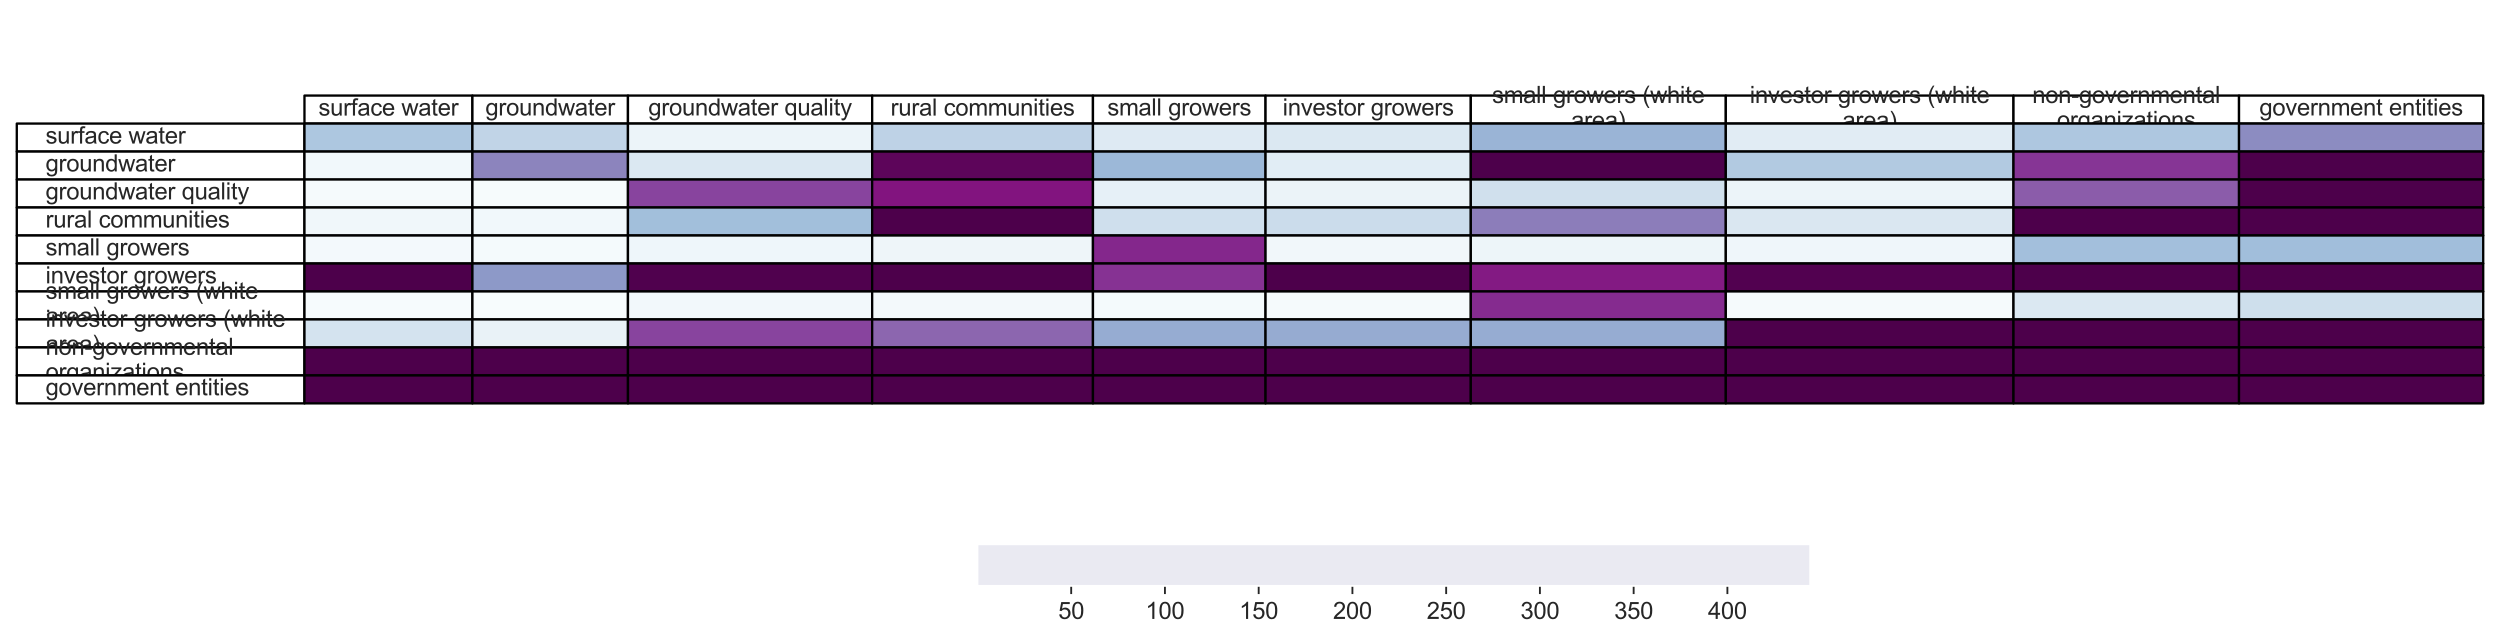 <?xml version="1.0" encoding="utf-8" standalone="no"?>
<!DOCTYPE svg PUBLIC "-//W3C//DTD SVG 1.1//EN"
  "http://www.w3.org/Graphics/SVG/1.1/DTD/svg11.dtd">
<svg xmlns:xlink="http://www.w3.org/1999/xlink" width="1072.099pt" height="274.597pt" viewBox="0 0 1072.099 274.597" xmlns="http://www.w3.org/2000/svg" version="1.1">
 <defs>
  <style type="text/css">*{stroke-linejoin: round; stroke-linecap: butt}</style>
 </defs>
 <g id="figure_1">
  <g id="patch_1">
   <path d="M 0 274.597 
L 1072.099 274.597 
L 1072.099 0 
L 0 0 
z
" style="fill: #ffffff"/>
  </g>
  <g id="axes_1">
   <g id="table_1">
    <g id="patch_2">
     <path d="M 130.567 52.992 
L 202.592 52.992 
L 202.592 40.992 
L 130.567 40.992 
z
" style="fill: #ffffff; stroke: #000000; stroke-linejoin: miter"/>
    </g>
    <g id="text_1">
     <!-- surface water -->
     <g style="fill: #262626" transform="translate(136.57 49.577)scale(0.1 -0.1)">
      <defs>
       <path id="ArialMT-73" d="M 197 991 
L 753 1078 
Q 800 744 1014 566 
Q 1228 388 1613 388 
Q 2000 388 2187 545 
Q 2375 703 2375 916 
Q 2375 1106 2209 1216 
Q 2094 1291 1634 1406 
Q 1016 1563 777 1677 
Q 538 1791 414 1992 
Q 291 2194 291 2438 
Q 291 2659 392 2848 
Q 494 3038 669 3163 
Q 800 3259 1026 3326 
Q 1253 3394 1513 3394 
Q 1903 3394 2198 3281 
Q 2494 3169 2634 2976 
Q 2775 2784 2828 2463 
L 2278 2388 
Q 2241 2644 2061 2787 
Q 1881 2931 1553 2931 
Q 1166 2931 1000 2803 
Q 834 2675 834 2503 
Q 834 2394 903 2306 
Q 972 2216 1119 2156 
Q 1203 2125 1616 2013 
Q 2213 1853 2448 1751 
Q 2684 1650 2818 1456 
Q 2953 1263 2953 975 
Q 2953 694 2789 445 
Q 2625 197 2315 61 
Q 2006 -75 1616 -75 
Q 969 -75 630 194 
Q 291 463 197 991 
z
" transform="scale(0.016)"/>
       <path id="ArialMT-75" d="M 2597 0 
L 2597 488 
Q 2209 -75 1544 -75 
Q 1250 -75 995 37 
Q 741 150 617 320 
Q 494 491 444 738 
Q 409 903 409 1263 
L 409 3319 
L 972 3319 
L 972 1478 
Q 972 1038 1006 884 
Q 1059 663 1231 536 
Q 1403 409 1656 409 
Q 1909 409 2131 539 
Q 2353 669 2445 892 
Q 2538 1116 2538 1541 
L 2538 3319 
L 3100 3319 
L 3100 0 
L 2597 0 
z
" transform="scale(0.016)"/>
       <path id="ArialMT-72" d="M 416 0 
L 416 3319 
L 922 3319 
L 922 2816 
Q 1116 3169 1280 3281 
Q 1444 3394 1641 3394 
Q 1925 3394 2219 3213 
L 2025 2691 
Q 1819 2813 1613 2813 
Q 1428 2813 1281 2702 
Q 1134 2591 1072 2394 
Q 978 2094 978 1738 
L 978 0 
L 416 0 
z
" transform="scale(0.016)"/>
       <path id="ArialMT-66" d="M 556 0 
L 556 2881 
L 59 2881 
L 59 3319 
L 556 3319 
L 556 3672 
Q 556 4006 616 4169 
Q 697 4388 901 4523 
Q 1106 4659 1475 4659 
Q 1713 4659 2000 4603 
L 1916 4113 
Q 1741 4144 1584 4144 
Q 1328 4144 1222 4034 
Q 1116 3925 1116 3625 
L 1116 3319 
L 1763 3319 
L 1763 2881 
L 1116 2881 
L 1116 0 
L 556 0 
z
" transform="scale(0.016)"/>
       <path id="ArialMT-61" d="M 2588 409 
Q 2275 144 1986 34 
Q 1697 -75 1366 -75 
Q 819 -75 525 192 
Q 231 459 231 875 
Q 231 1119 342 1320 
Q 453 1522 633 1644 
Q 813 1766 1038 1828 
Q 1203 1872 1538 1913 
Q 2219 1994 2541 2106 
Q 2544 2222 2544 2253 
Q 2544 2597 2384 2738 
Q 2169 2928 1744 2928 
Q 1347 2928 1158 2789 
Q 969 2650 878 2297 
L 328 2372 
Q 403 2725 575 2942 
Q 747 3159 1072 3276 
Q 1397 3394 1825 3394 
Q 2250 3394 2515 3294 
Q 2781 3194 2906 3042 
Q 3031 2891 3081 2659 
Q 3109 2516 3109 2141 
L 3109 1391 
Q 3109 606 3145 398 
Q 3181 191 3288 0 
L 2700 0 
Q 2613 175 2588 409 
z
M 2541 1666 
Q 2234 1541 1622 1453 
Q 1275 1403 1131 1340 
Q 988 1278 909 1158 
Q 831 1038 831 891 
Q 831 666 1001 516 
Q 1172 366 1500 366 
Q 1825 366 2078 508 
Q 2331 650 2450 897 
Q 2541 1088 2541 1459 
L 2541 1666 
z
" transform="scale(0.016)"/>
       <path id="ArialMT-63" d="M 2588 1216 
L 3141 1144 
Q 3050 572 2676 248 
Q 2303 -75 1759 -75 
Q 1078 -75 664 370 
Q 250 816 250 1647 
Q 250 2184 428 2587 
Q 606 2991 970 3192 
Q 1334 3394 1763 3394 
Q 2303 3394 2647 3120 
Q 2991 2847 3088 2344 
L 2541 2259 
Q 2463 2594 2264 2762 
Q 2066 2931 1784 2931 
Q 1359 2931 1093 2626 
Q 828 2322 828 1663 
Q 828 994 1084 691 
Q 1341 388 1753 388 
Q 2084 388 2306 591 
Q 2528 794 2588 1216 
z
" transform="scale(0.016)"/>
       <path id="ArialMT-65" d="M 2694 1069 
L 3275 997 
Q 3138 488 2766 206 
Q 2394 -75 1816 -75 
Q 1088 -75 661 373 
Q 234 822 234 1631 
Q 234 2469 665 2931 
Q 1097 3394 1784 3394 
Q 2450 3394 2872 2941 
Q 3294 2488 3294 1666 
Q 3294 1616 3291 1516 
L 816 1516 
Q 847 969 1125 678 
Q 1403 388 1819 388 
Q 2128 388 2347 550 
Q 2566 713 2694 1069 
z
M 847 1978 
L 2700 1978 
Q 2663 2397 2488 2606 
Q 2219 2931 1791 2931 
Q 1403 2931 1139 2672 
Q 875 2413 847 1978 
z
" transform="scale(0.016)"/>
       <path id="ArialMT-20" transform="scale(0.016)"/>
       <path id="ArialMT-77" d="M 1034 0 
L 19 3319 
L 600 3319 
L 1128 1403 
L 1325 691 
Q 1338 744 1497 1375 
L 2025 3319 
L 2603 3319 
L 3100 1394 
L 3266 759 
L 3456 1400 
L 4025 3319 
L 4572 3319 
L 3534 0 
L 2950 0 
L 2422 1988 
L 2294 2553 
L 1622 0 
L 1034 0 
z
" transform="scale(0.016)"/>
       <path id="ArialMT-74" d="M 1650 503 
L 1731 6 
Q 1494 -44 1306 -44 
Q 1000 -44 831 53 
Q 663 150 594 308 
Q 525 466 525 972 
L 525 2881 
L 113 2881 
L 113 3319 
L 525 3319 
L 525 4141 
L 1084 4478 
L 1084 3319 
L 1650 3319 
L 1650 2881 
L 1084 2881 
L 1084 941 
Q 1084 700 1114 631 
Q 1144 563 1211 522 
Q 1278 481 1403 481 
Q 1497 481 1650 503 
z
" transform="scale(0.016)"/>
      </defs>
      <use xlink:href="#ArialMT-73"/>
      <use xlink:href="#ArialMT-75" x="50"/>
      <use xlink:href="#ArialMT-72" x="105.615"/>
      <use xlink:href="#ArialMT-66" x="138.916"/>
      <use xlink:href="#ArialMT-61" x="166.699"/>
      <use xlink:href="#ArialMT-63" x="222.314"/>
      <use xlink:href="#ArialMT-65" x="272.314"/>
      <use xlink:href="#ArialMT-20" x="327.93"/>
      <use xlink:href="#ArialMT-77" x="355.713"/>
      <use xlink:href="#ArialMT-61" x="427.93"/>
      <use xlink:href="#ArialMT-74" x="483.545"/>
      <use xlink:href="#ArialMT-65" x="511.328"/>
      <use xlink:href="#ArialMT-72" x="566.943"/>
     </g>
    </g>
    <g id="patch_3">
     <path d="M 202.592 52.992 
L 269.295 52.992 
L 269.295 40.992 
L 202.592 40.992 
z
" style="fill: #ffffff; stroke: #000000; stroke-linejoin: miter"/>
    </g>
    <g id="text_2">
     <!-- groundwater -->
     <g style="fill: #262626" transform="translate(208.15 49.519)scale(0.1 -0.1)">
      <defs>
       <path id="ArialMT-67" d="M 319 -275 
L 866 -356 
Q 900 -609 1056 -725 
Q 1266 -881 1628 -881 
Q 2019 -881 2231 -725 
Q 2444 -569 2519 -288 
Q 2563 -116 2559 434 
Q 2191 0 1641 0 
Q 956 0 581 494 
Q 206 988 206 1678 
Q 206 2153 378 2554 
Q 550 2956 876 3175 
Q 1203 3394 1644 3394 
Q 2231 3394 2613 2919 
L 2613 3319 
L 3131 3319 
L 3131 450 
Q 3131 -325 2973 -648 
Q 2816 -972 2473 -1159 
Q 2131 -1347 1631 -1347 
Q 1038 -1347 672 -1080 
Q 306 -813 319 -275 
z
M 784 1719 
Q 784 1066 1043 766 
Q 1303 466 1694 466 
Q 2081 466 2343 764 
Q 2606 1063 2606 1700 
Q 2606 2309 2336 2618 
Q 2066 2928 1684 2928 
Q 1309 2928 1046 2623 
Q 784 2319 784 1719 
z
" transform="scale(0.016)"/>
       <path id="ArialMT-6f" d="M 213 1659 
Q 213 2581 725 3025 
Q 1153 3394 1769 3394 
Q 2453 3394 2887 2945 
Q 3322 2497 3322 1706 
Q 3322 1066 3130 698 
Q 2938 331 2570 128 
Q 2203 -75 1769 -75 
Q 1072 -75 642 372 
Q 213 819 213 1659 
z
M 791 1659 
Q 791 1022 1069 705 
Q 1347 388 1769 388 
Q 2188 388 2466 706 
Q 2744 1025 2744 1678 
Q 2744 2294 2464 2611 
Q 2184 2928 1769 2928 
Q 1347 2928 1069 2612 
Q 791 2297 791 1659 
z
" transform="scale(0.016)"/>
       <path id="ArialMT-6e" d="M 422 0 
L 422 3319 
L 928 3319 
L 928 2847 
Q 1294 3394 1984 3394 
Q 2284 3394 2536 3286 
Q 2788 3178 2913 3003 
Q 3038 2828 3088 2588 
Q 3119 2431 3119 2041 
L 3119 0 
L 2556 0 
L 2556 2019 
Q 2556 2363 2490 2533 
Q 2425 2703 2258 2804 
Q 2091 2906 1866 2906 
Q 1506 2906 1245 2678 
Q 984 2450 984 1813 
L 984 0 
L 422 0 
z
" transform="scale(0.016)"/>
       <path id="ArialMT-64" d="M 2575 0 
L 2575 419 
Q 2259 -75 1647 -75 
Q 1250 -75 917 144 
Q 584 363 401 755 
Q 219 1147 219 1656 
Q 219 2153 384 2558 
Q 550 2963 881 3178 
Q 1213 3394 1622 3394 
Q 1922 3394 2156 3267 
Q 2391 3141 2538 2938 
L 2538 4581 
L 3097 4581 
L 3097 0 
L 2575 0 
z
M 797 1656 
Q 797 1019 1065 703 
Q 1334 388 1700 388 
Q 2069 388 2326 689 
Q 2584 991 2584 1609 
Q 2584 2291 2321 2609 
Q 2059 2928 1675 2928 
Q 1300 2928 1048 2622 
Q 797 2316 797 1656 
z
" transform="scale(0.016)"/>
      </defs>
      <use xlink:href="#ArialMT-67"/>
      <use xlink:href="#ArialMT-72" x="55.615"/>
      <use xlink:href="#ArialMT-6f" x="88.916"/>
      <use xlink:href="#ArialMT-75" x="144.531"/>
      <use xlink:href="#ArialMT-6e" x="200.146"/>
      <use xlink:href="#ArialMT-64" x="255.762"/>
      <use xlink:href="#ArialMT-77" x="311.377"/>
      <use xlink:href="#ArialMT-61" x="383.594"/>
      <use xlink:href="#ArialMT-74" x="439.209"/>
      <use xlink:href="#ArialMT-65" x="466.992"/>
      <use xlink:href="#ArialMT-72" x="522.607"/>
     </g>
    </g>
    <g id="patch_4">
     <path d="M 269.295 52.992 
L 374.017 52.992 
L 374.017 40.992 
L 269.295 40.992 
z
" style="fill: #ffffff; stroke: #000000; stroke-linejoin: miter"/>
    </g>
    <g id="text_3">
     <!-- groundwater quality -->
     <g style="fill: #262626" transform="translate(278.022 49.519)scale(0.1 -0.1)">
      <defs>
       <path id="ArialMT-71" d="M 2538 -1272 
L 2538 353 
Q 2406 169 2170 47 
Q 1934 -75 1669 -75 
Q 1078 -75 651 397 
Q 225 869 225 1691 
Q 225 2191 398 2587 
Q 572 2984 901 3189 
Q 1231 3394 1625 3394 
Q 2241 3394 2594 2875 
L 2594 3319 
L 3100 3319 
L 3100 -1272 
L 2538 -1272 
z
M 803 1669 
Q 803 1028 1072 708 
Q 1341 388 1716 388 
Q 2075 388 2334 692 
Q 2594 997 2594 1619 
Q 2594 2281 2320 2615 
Q 2047 2950 1678 2950 
Q 1313 2950 1058 2639 
Q 803 2328 803 1669 
z
" transform="scale(0.016)"/>
       <path id="ArialMT-6c" d="M 409 0 
L 409 4581 
L 972 4581 
L 972 0 
L 409 0 
z
" transform="scale(0.016)"/>
       <path id="ArialMT-69" d="M 425 3934 
L 425 4581 
L 988 4581 
L 988 3934 
L 425 3934 
z
M 425 0 
L 425 3319 
L 988 3319 
L 988 0 
L 425 0 
z
" transform="scale(0.016)"/>
       <path id="ArialMT-79" d="M 397 -1278 
L 334 -750 
Q 519 -800 656 -800 
Q 844 -800 956 -737 
Q 1069 -675 1141 -563 
Q 1194 -478 1313 -144 
Q 1328 -97 1363 -6 
L 103 3319 
L 709 3319 
L 1400 1397 
Q 1534 1031 1641 628 
Q 1738 1016 1872 1384 
L 2581 3319 
L 3144 3319 
L 1881 -56 
Q 1678 -603 1566 -809 
Q 1416 -1088 1222 -1217 
Q 1028 -1347 759 -1347 
Q 597 -1347 397 -1278 
z
" transform="scale(0.016)"/>
      </defs>
      <use xlink:href="#ArialMT-67"/>
      <use xlink:href="#ArialMT-72" x="55.615"/>
      <use xlink:href="#ArialMT-6f" x="88.916"/>
      <use xlink:href="#ArialMT-75" x="144.531"/>
      <use xlink:href="#ArialMT-6e" x="200.146"/>
      <use xlink:href="#ArialMT-64" x="255.762"/>
      <use xlink:href="#ArialMT-77" x="311.377"/>
      <use xlink:href="#ArialMT-61" x="383.594"/>
      <use xlink:href="#ArialMT-74" x="439.209"/>
      <use xlink:href="#ArialMT-65" x="466.992"/>
      <use xlink:href="#ArialMT-72" x="522.607"/>
      <use xlink:href="#ArialMT-20" x="555.908"/>
      <use xlink:href="#ArialMT-71" x="583.691"/>
      <use xlink:href="#ArialMT-75" x="639.307"/>
      <use xlink:href="#ArialMT-61" x="694.922"/>
      <use xlink:href="#ArialMT-6c" x="750.537"/>
      <use xlink:href="#ArialMT-69" x="772.754"/>
      <use xlink:href="#ArialMT-74" x="794.971"/>
      <use xlink:href="#ArialMT-79" x="822.754"/>
     </g>
    </g>
    <g id="patch_5">
     <path d="M 374.017 52.992 
L 468.705 52.992 
L 468.705 40.992 
L 374.017 40.992 
z
" style="fill: #ffffff; stroke: #000000; stroke-linejoin: miter"/>
    </g>
    <g id="text_4">
     <!-- rural communities -->
     <g style="fill: #262626" transform="translate(381.908 49.577)scale(0.1 -0.1)">
      <defs>
       <path id="ArialMT-6d" d="M 422 0 
L 422 3319 
L 925 3319 
L 925 2853 
Q 1081 3097 1340 3245 
Q 1600 3394 1931 3394 
Q 2300 3394 2536 3241 
Q 2772 3088 2869 2813 
Q 3263 3394 3894 3394 
Q 4388 3394 4653 3120 
Q 4919 2847 4919 2278 
L 4919 0 
L 4359 0 
L 4359 2091 
Q 4359 2428 4304 2576 
Q 4250 2725 4106 2815 
Q 3963 2906 3769 2906 
Q 3419 2906 3187 2673 
Q 2956 2441 2956 1928 
L 2956 0 
L 2394 0 
L 2394 2156 
Q 2394 2531 2256 2718 
Q 2119 2906 1806 2906 
Q 1569 2906 1367 2781 
Q 1166 2656 1075 2415 
Q 984 2175 984 1722 
L 984 0 
L 422 0 
z
" transform="scale(0.016)"/>
      </defs>
      <use xlink:href="#ArialMT-72"/>
      <use xlink:href="#ArialMT-75" x="33.301"/>
      <use xlink:href="#ArialMT-72" x="88.916"/>
      <use xlink:href="#ArialMT-61" x="122.217"/>
      <use xlink:href="#ArialMT-6c" x="177.832"/>
      <use xlink:href="#ArialMT-20" x="200.049"/>
      <use xlink:href="#ArialMT-63" x="227.832"/>
      <use xlink:href="#ArialMT-6f" x="277.832"/>
      <use xlink:href="#ArialMT-6d" x="333.447"/>
      <use xlink:href="#ArialMT-6d" x="416.748"/>
      <use xlink:href="#ArialMT-75" x="500.049"/>
      <use xlink:href="#ArialMT-6e" x="555.664"/>
      <use xlink:href="#ArialMT-69" x="611.279"/>
      <use xlink:href="#ArialMT-74" x="633.496"/>
      <use xlink:href="#ArialMT-69" x="661.279"/>
      <use xlink:href="#ArialMT-65" x="683.496"/>
      <use xlink:href="#ArialMT-73" x="739.111"/>
     </g>
    </g>
    <g id="patch_6">
     <path d="M 468.705 52.992 
L 542.717 52.992 
L 542.717 40.992 
L 468.705 40.992 
z
" style="fill: #ffffff; stroke: #000000; stroke-linejoin: miter"/>
    </g>
    <g id="text_5">
     <!-- small growers -->
     <g style="fill: #262626" transform="translate(474.873 49.519)scale(0.1 -0.1)">
      <use xlink:href="#ArialMT-73"/>
      <use xlink:href="#ArialMT-6d" x="50"/>
      <use xlink:href="#ArialMT-61" x="133.301"/>
      <use xlink:href="#ArialMT-6c" x="188.916"/>
      <use xlink:href="#ArialMT-6c" x="211.133"/>
      <use xlink:href="#ArialMT-20" x="233.35"/>
      <use xlink:href="#ArialMT-67" x="261.133"/>
      <use xlink:href="#ArialMT-72" x="316.748"/>
      <use xlink:href="#ArialMT-6f" x="350.049"/>
      <use xlink:href="#ArialMT-77" x="405.664"/>
      <use xlink:href="#ArialMT-65" x="477.881"/>
      <use xlink:href="#ArialMT-72" x="533.496"/>
      <use xlink:href="#ArialMT-73" x="566.797"/>
     </g>
    </g>
    <g id="patch_7">
     <path d="M 542.717 52.992 
L 630.742 52.992 
L 630.742 40.992 
L 542.717 40.992 
z
" style="fill: #ffffff; stroke: #000000; stroke-linejoin: miter"/>
    </g>
    <g id="text_6">
     <!-- investor growers -->
     <g style="fill: #262626" transform="translate(550.052 49.519)scale(0.1 -0.1)">
      <defs>
       <path id="ArialMT-76" d="M 1344 0 
L 81 3319 
L 675 3319 
L 1388 1331 
Q 1503 1009 1600 663 
Q 1675 925 1809 1294 
L 2547 3319 
L 3125 3319 
L 1869 0 
L 1344 0 
z
" transform="scale(0.016)"/>
      </defs>
      <use xlink:href="#ArialMT-69"/>
      <use xlink:href="#ArialMT-6e" x="22.217"/>
      <use xlink:href="#ArialMT-76" x="77.832"/>
      <use xlink:href="#ArialMT-65" x="127.832"/>
      <use xlink:href="#ArialMT-73" x="183.447"/>
      <use xlink:href="#ArialMT-74" x="233.447"/>
      <use xlink:href="#ArialMT-6f" x="261.23"/>
      <use xlink:href="#ArialMT-72" x="316.846"/>
      <use xlink:href="#ArialMT-20" x="350.146"/>
      <use xlink:href="#ArialMT-67" x="377.93"/>
      <use xlink:href="#ArialMT-72" x="433.545"/>
      <use xlink:href="#ArialMT-6f" x="466.846"/>
      <use xlink:href="#ArialMT-77" x="522.461"/>
      <use xlink:href="#ArialMT-65" x="594.678"/>
      <use xlink:href="#ArialMT-72" x="650.293"/>
      <use xlink:href="#ArialMT-73" x="683.594"/>
     </g>
    </g>
    <g id="patch_8">
     <path d="M 630.742 52.992 
L 740.096 52.992 
L 740.096 40.992 
L 630.742 40.992 
z
" style="fill: #ffffff; stroke: #000000; stroke-linejoin: miter"/>
    </g>
    <g id="text_7">
     <!-- small growers (white -->
     <g style="fill: #262626" transform="translate(639.855 44.159)scale(0.1 -0.1)">
      <defs>
       <path id="ArialMT-28" d="M 1497 -1347 
Q 1031 -759 709 28 
Q 388 816 388 1659 
Q 388 2403 628 3084 
Q 909 3875 1497 4659 
L 1900 4659 
Q 1522 4009 1400 3731 
Q 1209 3300 1100 2831 
Q 966 2247 966 1656 
Q 966 153 1900 -1347 
L 1497 -1347 
z
" transform="scale(0.016)"/>
       <path id="ArialMT-68" d="M 422 0 
L 422 4581 
L 984 4581 
L 984 2938 
Q 1378 3394 1978 3394 
Q 2347 3394 2619 3248 
Q 2891 3103 3008 2847 
Q 3125 2591 3125 2103 
L 3125 0 
L 2563 0 
L 2563 2103 
Q 2563 2525 2380 2717 
Q 2197 2909 1863 2909 
Q 1613 2909 1392 2779 
Q 1172 2650 1078 2428 
Q 984 2206 984 1816 
L 984 0 
L 422 0 
z
" transform="scale(0.016)"/>
      </defs>
      <use xlink:href="#ArialMT-73"/>
      <use xlink:href="#ArialMT-6d" x="50"/>
      <use xlink:href="#ArialMT-61" x="133.301"/>
      <use xlink:href="#ArialMT-6c" x="188.916"/>
      <use xlink:href="#ArialMT-6c" x="211.133"/>
      <use xlink:href="#ArialMT-20" x="233.35"/>
      <use xlink:href="#ArialMT-67" x="261.133"/>
      <use xlink:href="#ArialMT-72" x="316.748"/>
      <use xlink:href="#ArialMT-6f" x="350.049"/>
      <use xlink:href="#ArialMT-77" x="405.664"/>
      <use xlink:href="#ArialMT-65" x="477.881"/>
      <use xlink:href="#ArialMT-72" x="533.496"/>
      <use xlink:href="#ArialMT-73" x="566.797"/>
      <use xlink:href="#ArialMT-20" x="616.797"/>
      <use xlink:href="#ArialMT-28" x="644.58"/>
      <use xlink:href="#ArialMT-77" x="677.881"/>
      <use xlink:href="#ArialMT-68" x="750.098"/>
      <use xlink:href="#ArialMT-69" x="805.713"/>
      <use xlink:href="#ArialMT-74" x="827.93"/>
      <use xlink:href="#ArialMT-65" x="855.713"/>
     </g>
     <!-- area) -->
     <g style="fill: #262626" transform="translate(673.748 55)scale(0.1 -0.1)">
      <defs>
       <path id="ArialMT-29" d="M 791 -1347 
L 388 -1347 
Q 1322 153 1322 1656 
Q 1322 2244 1188 2822 
Q 1081 3291 891 3722 
Q 769 4003 388 4659 
L 791 4659 
Q 1378 3875 1659 3084 
Q 1900 2403 1900 1659 
Q 1900 816 1576 28 
Q 1253 -759 791 -1347 
z
" transform="scale(0.016)"/>
      </defs>
      <use xlink:href="#ArialMT-61"/>
      <use xlink:href="#ArialMT-72" x="55.615"/>
      <use xlink:href="#ArialMT-65" x="88.916"/>
      <use xlink:href="#ArialMT-61" x="144.531"/>
      <use xlink:href="#ArialMT-29" x="200.146"/>
     </g>
    </g>
    <g id="patch_9">
     <path d="M 740.096 52.992 
L 863.464 52.992 
L 863.464 40.992 
L 740.096 40.992 
z
" style="fill: #ffffff; stroke: #000000; stroke-linejoin: miter"/>
    </g>
    <g id="text_8">
     <!-- investor growers (white -->
     <g style="fill: #262626" transform="translate(750.377 44.159)scale(0.1 -0.1)">
      <use xlink:href="#ArialMT-69"/>
      <use xlink:href="#ArialMT-6e" x="22.217"/>
      <use xlink:href="#ArialMT-76" x="77.832"/>
      <use xlink:href="#ArialMT-65" x="127.832"/>
      <use xlink:href="#ArialMT-73" x="183.447"/>
      <use xlink:href="#ArialMT-74" x="233.447"/>
      <use xlink:href="#ArialMT-6f" x="261.23"/>
      <use xlink:href="#ArialMT-72" x="316.846"/>
      <use xlink:href="#ArialMT-20" x="350.146"/>
      <use xlink:href="#ArialMT-67" x="377.93"/>
      <use xlink:href="#ArialMT-72" x="433.545"/>
      <use xlink:href="#ArialMT-6f" x="466.846"/>
      <use xlink:href="#ArialMT-77" x="522.461"/>
      <use xlink:href="#ArialMT-65" x="594.678"/>
      <use xlink:href="#ArialMT-72" x="650.293"/>
      <use xlink:href="#ArialMT-73" x="683.594"/>
      <use xlink:href="#ArialMT-20" x="733.594"/>
      <use xlink:href="#ArialMT-28" x="761.377"/>
      <use xlink:href="#ArialMT-77" x="794.678"/>
      <use xlink:href="#ArialMT-68" x="866.895"/>
      <use xlink:href="#ArialMT-69" x="922.51"/>
      <use xlink:href="#ArialMT-74" x="944.727"/>
      <use xlink:href="#ArialMT-65" x="972.51"/>
     </g>
     <!-- area) -->
     <g style="fill: #262626" transform="translate(790.109 55)scale(0.1 -0.1)">
      <use xlink:href="#ArialMT-61"/>
      <use xlink:href="#ArialMT-72" x="55.615"/>
      <use xlink:href="#ArialMT-65" x="88.916"/>
      <use xlink:href="#ArialMT-61" x="144.531"/>
      <use xlink:href="#ArialMT-29" x="200.146"/>
     </g>
    </g>
    <g id="patch_10">
     <path d="M 863.464 52.992 
L 960.182 52.992 
L 960.182 40.992 
L 863.464 40.992 
z
" style="fill: #ffffff; stroke: #000000; stroke-linejoin: miter"/>
    </g>
    <g id="text_9">
     <!-- non-governmental -->
     <g style="fill: #262626" transform="translate(871.524 44.172)scale(0.1 -0.1)">
      <defs>
       <path id="ArialMT-2d" d="M 203 1375 
L 203 1941 
L 1931 1941 
L 1931 1375 
L 203 1375 
z
" transform="scale(0.016)"/>
      </defs>
      <use xlink:href="#ArialMT-6e"/>
      <use xlink:href="#ArialMT-6f" x="55.615"/>
      <use xlink:href="#ArialMT-6e" x="111.23"/>
      <use xlink:href="#ArialMT-2d" x="166.846"/>
      <use xlink:href="#ArialMT-67" x="200.146"/>
      <use xlink:href="#ArialMT-6f" x="255.762"/>
      <use xlink:href="#ArialMT-76" x="311.377"/>
      <use xlink:href="#ArialMT-65" x="361.377"/>
      <use xlink:href="#ArialMT-72" x="416.992"/>
      <use xlink:href="#ArialMT-6e" x="450.293"/>
      <use xlink:href="#ArialMT-6d" x="505.908"/>
      <use xlink:href="#ArialMT-65" x="589.209"/>
      <use xlink:href="#ArialMT-6e" x="644.824"/>
      <use xlink:href="#ArialMT-74" x="700.439"/>
      <use xlink:href="#ArialMT-61" x="728.223"/>
      <use xlink:href="#ArialMT-6c" x="783.838"/>
     </g>
     <!-- organizations -->
     <g style="fill: #262626" transform="translate(882.084 54.866)scale(0.1 -0.1)">
      <defs>
       <path id="ArialMT-7a" d="M 125 0 
L 125 456 
L 2238 2881 
Q 1878 2863 1603 2863 
L 250 2863 
L 250 3319 
L 2963 3319 
L 2963 2947 
L 1166 841 
L 819 456 
Q 1197 484 1528 484 
L 3063 484 
L 3063 0 
L 125 0 
z
" transform="scale(0.016)"/>
      </defs>
      <use xlink:href="#ArialMT-6f"/>
      <use xlink:href="#ArialMT-72" x="55.615"/>
      <use xlink:href="#ArialMT-67" x="88.916"/>
      <use xlink:href="#ArialMT-61" x="144.531"/>
      <use xlink:href="#ArialMT-6e" x="200.146"/>
      <use xlink:href="#ArialMT-69" x="255.762"/>
      <use xlink:href="#ArialMT-7a" x="277.979"/>
      <use xlink:href="#ArialMT-61" x="327.979"/>
      <use xlink:href="#ArialMT-74" x="383.594"/>
      <use xlink:href="#ArialMT-69" x="411.377"/>
      <use xlink:href="#ArialMT-6f" x="433.594"/>
      <use xlink:href="#ArialMT-6e" x="489.209"/>
      <use xlink:href="#ArialMT-73" x="544.824"/>
     </g>
    </g>
    <g id="patch_11">
     <path d="M 960.182 52.992 
L 1064.899 52.992 
L 1064.899 40.992 
L 960.182 40.992 
z
" style="fill: #ffffff; stroke: #000000; stroke-linejoin: miter"/>
    </g>
    <g id="text_10">
     <!-- government entities -->
     <g style="fill: #262626" transform="translate(968.908 49.519)scale(0.1 -0.1)">
      <use xlink:href="#ArialMT-67"/>
      <use xlink:href="#ArialMT-6f" x="55.615"/>
      <use xlink:href="#ArialMT-76" x="111.23"/>
      <use xlink:href="#ArialMT-65" x="161.23"/>
      <use xlink:href="#ArialMT-72" x="216.846"/>
      <use xlink:href="#ArialMT-6e" x="250.146"/>
      <use xlink:href="#ArialMT-6d" x="305.762"/>
      <use xlink:href="#ArialMT-65" x="389.062"/>
      <use xlink:href="#ArialMT-6e" x="444.678"/>
      <use xlink:href="#ArialMT-74" x="500.293"/>
      <use xlink:href="#ArialMT-20" x="528.076"/>
      <use xlink:href="#ArialMT-65" x="555.859"/>
      <use xlink:href="#ArialMT-6e" x="611.475"/>
      <use xlink:href="#ArialMT-74" x="667.09"/>
      <use xlink:href="#ArialMT-69" x="694.873"/>
      <use xlink:href="#ArialMT-74" x="717.09"/>
      <use xlink:href="#ArialMT-69" x="744.873"/>
      <use xlink:href="#ArialMT-65" x="767.09"/>
      <use xlink:href="#ArialMT-73" x="822.705"/>
     </g>
    </g>
    <g id="patch_12">
     <path d="M 7.2 64.992 
L 130.567 64.992 
L 130.567 52.992 
L 7.2 52.992 
z
" style="fill: #ffffff; stroke: #000000; stroke-linejoin: miter"/>
    </g>
    <g id="text_11">
     <!-- surface water -->
     <g style="fill: #262626" transform="translate(19.537 61.577)scale(0.1 -0.1)">
      <use xlink:href="#ArialMT-73"/>
      <use xlink:href="#ArialMT-75" x="50"/>
      <use xlink:href="#ArialMT-72" x="105.615"/>
      <use xlink:href="#ArialMT-66" x="138.916"/>
      <use xlink:href="#ArialMT-61" x="166.699"/>
      <use xlink:href="#ArialMT-63" x="222.314"/>
      <use xlink:href="#ArialMT-65" x="272.314"/>
      <use xlink:href="#ArialMT-20" x="327.93"/>
      <use xlink:href="#ArialMT-77" x="355.713"/>
      <use xlink:href="#ArialMT-61" x="427.93"/>
      <use xlink:href="#ArialMT-74" x="483.545"/>
      <use xlink:href="#ArialMT-65" x="511.328"/>
      <use xlink:href="#ArialMT-72" x="566.943"/>
     </g>
    </g>
    <g id="patch_13">
     <path d="M 130.567 64.992 
L 202.592 64.992 
L 202.592 52.992 
L 130.567 52.992 
z
" style="fill: #adc7e0; stroke: #000000; stroke-linejoin: miter"/>
    </g>
    <g id="patch_14">
     <path d="M 202.592 64.992 
L 269.295 64.992 
L 269.295 52.992 
L 202.592 52.992 
z
" style="fill: #c1d4e7; stroke: #000000; stroke-linejoin: miter"/>
    </g>
    <g id="patch_15">
     <path d="M 269.295 64.992 
L 374.017 64.992 
L 374.017 52.992 
L 269.295 52.992 
z
" style="fill: #ecf4f9; stroke: #000000; stroke-linejoin: miter"/>
    </g>
    <g id="patch_16">
     <path d="M 374.017 64.992 
L 468.705 64.992 
L 468.705 52.992 
L 374.017 52.992 
z
" style="fill: #bed2e6; stroke: #000000; stroke-linejoin: miter"/>
    </g>
    <g id="patch_17">
     <path d="M 468.705 64.992 
L 542.717 64.992 
L 542.717 52.992 
L 468.705 52.992 
z
" style="fill: #deeaf3; stroke: #000000; stroke-linejoin: miter"/>
    </g>
    <g id="patch_18">
     <path d="M 542.717 64.992 
L 630.742 64.992 
L 630.742 52.992 
L 542.717 52.992 
z
" style="fill: #dbe8f2; stroke: #000000; stroke-linejoin: miter"/>
    </g>
    <g id="patch_19">
     <path d="M 630.742 64.992 
L 740.096 64.992 
L 740.096 52.992 
L 630.742 52.992 
z
" style="fill: #9ab4d6; stroke: #000000; stroke-linejoin: miter"/>
    </g>
    <g id="patch_20">
     <path d="M 740.096 64.992 
L 863.464 64.992 
L 863.464 52.992 
L 740.096 52.992 
z
" style="fill: #e1ecf4; stroke: #000000; stroke-linejoin: miter"/>
    </g>
    <g id="patch_21">
     <path d="M 863.464 64.992 
L 960.182 64.992 
L 960.182 52.992 
L 863.464 52.992 
z
" style="fill: #aec7e0; stroke: #000000; stroke-linejoin: miter"/>
    </g>
    <g id="patch_22">
     <path d="M 960.182 64.992 
L 1064.899 64.992 
L 1064.899 52.992 
L 960.182 52.992 
z
" style="fill: #8c8cc1; stroke: #000000; stroke-linejoin: miter"/>
    </g>
    <g id="patch_23">
     <path d="M 7.2 76.992 
L 130.567 76.992 
L 130.567 64.992 
L 7.2 64.992 
z
" style="fill: #ffffff; stroke: #000000; stroke-linejoin: miter"/>
    </g>
    <g id="text_12">
     <!-- groundwater -->
     <g style="fill: #262626" transform="translate(19.537 73.519)scale(0.1 -0.1)">
      <use xlink:href="#ArialMT-67"/>
      <use xlink:href="#ArialMT-72" x="55.615"/>
      <use xlink:href="#ArialMT-6f" x="88.916"/>
      <use xlink:href="#ArialMT-75" x="144.531"/>
      <use xlink:href="#ArialMT-6e" x="200.146"/>
      <use xlink:href="#ArialMT-64" x="255.762"/>
      <use xlink:href="#ArialMT-77" x="311.377"/>
      <use xlink:href="#ArialMT-61" x="383.594"/>
      <use xlink:href="#ArialMT-74" x="439.209"/>
      <use xlink:href="#ArialMT-65" x="466.992"/>
      <use xlink:href="#ArialMT-72" x="522.607"/>
     </g>
    </g>
    <g id="patch_24">
     <path d="M 130.567 76.992 
L 202.592 76.992 
L 202.592 64.992 
L 130.567 64.992 
z
" style="fill: #f1f8fb; stroke: #000000; stroke-linejoin: miter"/>
    </g>
    <g id="patch_25">
     <path d="M 202.592 76.992 
L 269.295 76.992 
L 269.295 64.992 
L 202.592 64.992 
z
" style="fill: #8c84bd; stroke: #000000; stroke-linejoin: miter"/>
    </g>
    <g id="patch_26">
     <path d="M 269.295 76.992 
L 374.017 76.992 
L 374.017 64.992 
L 269.295 64.992 
z
" style="fill: #dbe8f2; stroke: #000000; stroke-linejoin: miter"/>
    </g>
    <g id="patch_27">
     <path d="M 374.017 76.992 
L 468.705 76.992 
L 468.705 64.992 
L 374.017 64.992 
z
" style="fill: #5d055a; stroke: #000000; stroke-linejoin: miter"/>
    </g>
    <g id="patch_28">
     <path d="M 468.705 76.992 
L 542.717 76.992 
L 542.717 64.992 
L 468.705 64.992 
z
" style="fill: #9cb8d8; stroke: #000000; stroke-linejoin: miter"/>
    </g>
    <g id="patch_29">
     <path d="M 542.717 76.992 
L 630.742 76.992 
L 630.742 64.992 
L 542.717 64.992 
z
" style="fill: #e1edf5; stroke: #000000; stroke-linejoin: miter"/>
    </g>
    <g id="patch_30">
     <path d="M 630.742 76.992 
L 740.096 76.992 
L 740.096 64.992 
L 630.742 64.992 
z
" style="fill: #4d004b; stroke: #000000; stroke-linejoin: miter"/>
    </g>
    <g id="patch_31">
     <path d="M 740.096 76.992 
L 863.464 76.992 
L 863.464 64.992 
L 740.096 64.992 
z
" style="fill: #b2cae1; stroke: #000000; stroke-linejoin: miter"/>
    </g>
    <g id="patch_32">
     <path d="M 863.464 76.992 
L 960.182 76.992 
L 960.182 64.992 
L 863.464 64.992 
z
" style="fill: #863595; stroke: #000000; stroke-linejoin: miter"/>
    </g>
    <g id="patch_33">
     <path d="M 960.182 76.992 
L 1064.899 76.992 
L 1064.899 64.992 
L 960.182 64.992 
z
" style="fill: #4d004b; stroke: #000000; stroke-linejoin: miter"/>
    </g>
    <g id="patch_34">
     <path d="M 7.2 88.992 
L 130.567 88.992 
L 130.567 76.992 
L 7.2 76.992 
z
" style="fill: #ffffff; stroke: #000000; stroke-linejoin: miter"/>
    </g>
    <g id="text_13">
     <!-- groundwater quality -->
     <g style="fill: #262626" transform="translate(19.537 85.519)scale(0.1 -0.1)">
      <use xlink:href="#ArialMT-67"/>
      <use xlink:href="#ArialMT-72" x="55.615"/>
      <use xlink:href="#ArialMT-6f" x="88.916"/>
      <use xlink:href="#ArialMT-75" x="144.531"/>
      <use xlink:href="#ArialMT-6e" x="200.146"/>
      <use xlink:href="#ArialMT-64" x="255.762"/>
      <use xlink:href="#ArialMT-77" x="311.377"/>
      <use xlink:href="#ArialMT-61" x="383.594"/>
      <use xlink:href="#ArialMT-74" x="439.209"/>
      <use xlink:href="#ArialMT-65" x="466.992"/>
      <use xlink:href="#ArialMT-72" x="522.607"/>
      <use xlink:href="#ArialMT-20" x="555.908"/>
      <use xlink:href="#ArialMT-71" x="583.691"/>
      <use xlink:href="#ArialMT-75" x="639.307"/>
      <use xlink:href="#ArialMT-61" x="694.922"/>
      <use xlink:href="#ArialMT-6c" x="750.537"/>
      <use xlink:href="#ArialMT-69" x="772.754"/>
      <use xlink:href="#ArialMT-74" x="794.971"/>
      <use xlink:href="#ArialMT-79" x="822.754"/>
     </g>
    </g>
    <g id="patch_35">
     <path d="M 130.567 88.992 
L 202.592 88.992 
L 202.592 76.992 
L 130.567 76.992 
z
" style="fill: #f5fafc; stroke: #000000; stroke-linejoin: miter"/>
    </g>
    <g id="patch_36">
     <path d="M 202.592 88.992 
L 269.295 88.992 
L 269.295 76.992 
L 202.592 76.992 
z
" style="fill: #f6fbfc; stroke: #000000; stroke-linejoin: miter"/>
    </g>
    <g id="patch_37">
     <path d="M 269.295 88.992 
L 374.017 88.992 
L 374.017 76.992 
L 269.295 76.992 
z
" style="fill: #88449e; stroke: #000000; stroke-linejoin: miter"/>
    </g>
    <g id="patch_38">
     <path d="M 374.017 88.992 
L 468.705 88.992 
L 468.705 76.992 
L 374.017 76.992 
z
" style="fill: #82147f; stroke: #000000; stroke-linejoin: miter"/>
    </g>
    <g id="patch_39">
     <path d="M 468.705 88.992 
L 542.717 88.992 
L 542.717 76.992 
L 468.705 76.992 
z
" style="fill: #e6f0f7; stroke: #000000; stroke-linejoin: miter"/>
    </g>
    <g id="patch_40">
     <path d="M 542.717 88.992 
L 630.742 88.992 
L 630.742 76.992 
L 542.717 76.992 
z
" style="fill: #ebf3f8; stroke: #000000; stroke-linejoin: miter"/>
    </g>
    <g id="patch_41">
     <path d="M 630.742 88.992 
L 740.096 88.992 
L 740.096 76.992 
L 630.742 76.992 
z
" style="fill: #d0e0ed; stroke: #000000; stroke-linejoin: miter"/>
    </g>
    <g id="patch_42">
     <path d="M 740.096 88.992 
L 863.464 88.992 
L 863.464 76.992 
L 740.096 76.992 
z
" style="fill: #ecf4f9; stroke: #000000; stroke-linejoin: miter"/>
    </g>
    <g id="patch_43">
     <path d="M 863.464 88.992 
L 960.182 88.992 
L 960.182 76.992 
L 863.464 76.992 
z
" style="fill: #8b5caa; stroke: #000000; stroke-linejoin: miter"/>
    </g>
    <g id="patch_44">
     <path d="M 960.182 88.992 
L 1064.899 88.992 
L 1064.899 76.992 
L 960.182 76.992 
z
" style="fill: #4d004b; stroke: #000000; stroke-linejoin: miter"/>
    </g>
    <g id="patch_45">
     <path d="M 7.2 100.992 
L 130.567 100.992 
L 130.567 88.992 
L 7.2 88.992 
z
" style="fill: #ffffff; stroke: #000000; stroke-linejoin: miter"/>
    </g>
    <g id="text_14">
     <!-- rural communities -->
     <g style="fill: #262626" transform="translate(19.537 97.577)scale(0.1 -0.1)">
      <use xlink:href="#ArialMT-72"/>
      <use xlink:href="#ArialMT-75" x="33.301"/>
      <use xlink:href="#ArialMT-72" x="88.916"/>
      <use xlink:href="#ArialMT-61" x="122.217"/>
      <use xlink:href="#ArialMT-6c" x="177.832"/>
      <use xlink:href="#ArialMT-20" x="200.049"/>
      <use xlink:href="#ArialMT-63" x="227.832"/>
      <use xlink:href="#ArialMT-6f" x="277.832"/>
      <use xlink:href="#ArialMT-6d" x="333.447"/>
      <use xlink:href="#ArialMT-6d" x="416.748"/>
      <use xlink:href="#ArialMT-75" x="500.049"/>
      <use xlink:href="#ArialMT-6e" x="555.664"/>
      <use xlink:href="#ArialMT-69" x="611.279"/>
      <use xlink:href="#ArialMT-74" x="633.496"/>
      <use xlink:href="#ArialMT-69" x="661.279"/>
      <use xlink:href="#ArialMT-65" x="683.496"/>
      <use xlink:href="#ArialMT-73" x="739.111"/>
     </g>
    </g>
    <g id="patch_46">
     <path d="M 130.567 100.992 
L 202.592 100.992 
L 202.592 88.992 
L 130.567 88.992 
z
" style="fill: #f0f7fa; stroke: #000000; stroke-linejoin: miter"/>
    </g>
    <g id="patch_47">
     <path d="M 202.592 100.992 
L 269.295 100.992 
L 269.295 88.992 
L 202.592 88.992 
z
" style="fill: #f1f8fb; stroke: #000000; stroke-linejoin: miter"/>
    </g>
    <g id="patch_48">
     <path d="M 269.295 100.992 
L 374.017 100.992 
L 374.017 88.992 
L 269.295 88.992 
z
" style="fill: #a2bfdb; stroke: #000000; stroke-linejoin: miter"/>
    </g>
    <g id="patch_49">
     <path d="M 374.017 100.992 
L 468.705 100.992 
L 468.705 88.992 
L 374.017 88.992 
z
" style="fill: #4d004b; stroke: #000000; stroke-linejoin: miter"/>
    </g>
    <g id="patch_50">
     <path d="M 468.705 100.992 
L 542.717 100.992 
L 542.717 88.992 
L 468.705 88.992 
z
" style="fill: #cfdfed; stroke: #000000; stroke-linejoin: miter"/>
    </g>
    <g id="patch_51">
     <path d="M 542.717 100.992 
L 630.742 100.992 
L 630.742 88.992 
L 542.717 88.992 
z
" style="fill: #cbdceb; stroke: #000000; stroke-linejoin: miter"/>
    </g>
    <g id="patch_52">
     <path d="M 630.742 100.992 
L 740.096 100.992 
L 740.096 88.992 
L 630.742 88.992 
z
" style="fill: #8c7dba; stroke: #000000; stroke-linejoin: miter"/>
    </g>
    <g id="patch_53">
     <path d="M 740.096 100.992 
L 863.464 100.992 
L 863.464 88.992 
L 740.096 88.992 
z
" style="fill: #dae7f1; stroke: #000000; stroke-linejoin: miter"/>
    </g>
    <g id="patch_54">
     <path d="M 863.464 100.992 
L 960.182 100.992 
L 960.182 88.992 
L 863.464 88.992 
z
" style="fill: #4d004b; stroke: #000000; stroke-linejoin: miter"/>
    </g>
    <g id="patch_55">
     <path d="M 960.182 100.992 
L 1064.899 100.992 
L 1064.899 88.992 
L 960.182 88.992 
z
" style="fill: #4d004b; stroke: #000000; stroke-linejoin: miter"/>
    </g>
    <g id="patch_56">
     <path d="M 7.2 112.992 
L 130.567 112.992 
L 130.567 100.992 
L 7.2 100.992 
z
" style="fill: #ffffff; stroke: #000000; stroke-linejoin: miter"/>
    </g>
    <g id="text_15">
     <!-- small growers -->
     <g style="fill: #262626" transform="translate(19.537 109.519)scale(0.1 -0.1)">
      <use xlink:href="#ArialMT-73"/>
      <use xlink:href="#ArialMT-6d" x="50"/>
      <use xlink:href="#ArialMT-61" x="133.301"/>
      <use xlink:href="#ArialMT-6c" x="188.916"/>
      <use xlink:href="#ArialMT-6c" x="211.133"/>
      <use xlink:href="#ArialMT-20" x="233.35"/>
      <use xlink:href="#ArialMT-67" x="261.133"/>
      <use xlink:href="#ArialMT-72" x="316.748"/>
      <use xlink:href="#ArialMT-6f" x="350.049"/>
      <use xlink:href="#ArialMT-77" x="405.664"/>
      <use xlink:href="#ArialMT-65" x="477.881"/>
      <use xlink:href="#ArialMT-72" x="533.496"/>
      <use xlink:href="#ArialMT-73" x="566.797"/>
     </g>
    </g>
    <g id="patch_57">
     <path d="M 130.567 112.992 
L 202.592 112.992 
L 202.592 100.992 
L 130.567 100.992 
z
" style="fill: #f3f9fc; stroke: #000000; stroke-linejoin: miter"/>
    </g>
    <g id="patch_58">
     <path d="M 202.592 112.992 
L 269.295 112.992 
L 269.295 100.992 
L 202.592 100.992 
z
" style="fill: #f4fafc; stroke: #000000; stroke-linejoin: miter"/>
    </g>
    <g id="patch_59">
     <path d="M 269.295 112.992 
L 374.017 112.992 
L 374.017 100.992 
L 269.295 100.992 
z
" style="fill: #eef6fa; stroke: #000000; stroke-linejoin: miter"/>
    </g>
    <g id="patch_60">
     <path d="M 374.017 112.992 
L 468.705 112.992 
L 468.705 100.992 
L 374.017 100.992 
z
" style="fill: #eef5f9; stroke: #000000; stroke-linejoin: miter"/>
    </g>
    <g id="patch_61">
     <path d="M 468.705 112.992 
L 542.717 112.992 
L 542.717 100.992 
L 468.705 100.992 
z
" style="fill: #84278c; stroke: #000000; stroke-linejoin: miter"/>
    </g>
    <g id="patch_62">
     <path d="M 542.717 112.992 
L 630.742 112.992 
L 630.742 100.992 
L 542.717 100.992 
z
" style="fill: #f1f7fa; stroke: #000000; stroke-linejoin: miter"/>
    </g>
    <g id="patch_63">
     <path d="M 630.742 112.992 
L 740.096 112.992 
L 740.096 100.992 
L 630.742 100.992 
z
" style="fill: #edf5f9; stroke: #000000; stroke-linejoin: miter"/>
    </g>
    <g id="patch_64">
     <path d="M 740.096 112.992 
L 863.464 112.992 
L 863.464 100.992 
L 740.096 100.992 
z
" style="fill: #eff6fa; stroke: #000000; stroke-linejoin: miter"/>
    </g>
    <g id="patch_65">
     <path d="M 863.464 112.992 
L 960.182 112.992 
L 960.182 100.992 
L 863.464 100.992 
z
" style="fill: #a3bfdc; stroke: #000000; stroke-linejoin: miter"/>
    </g>
    <g id="patch_66">
     <path d="M 960.182 112.992 
L 1064.899 112.992 
L 1064.899 100.992 
L 960.182 100.992 
z
" style="fill: #a1bedb; stroke: #000000; stroke-linejoin: miter"/>
    </g>
    <g id="patch_67">
     <path d="M 7.2 124.992 
L 130.567 124.992 
L 130.567 112.992 
L 7.2 112.992 
z
" style="fill: #ffffff; stroke: #000000; stroke-linejoin: miter"/>
    </g>
    <g id="text_16">
     <!-- investor growers -->
     <g style="fill: #262626" transform="translate(19.537 121.519)scale(0.1 -0.1)">
      <use xlink:href="#ArialMT-69"/>
      <use xlink:href="#ArialMT-6e" x="22.217"/>
      <use xlink:href="#ArialMT-76" x="77.832"/>
      <use xlink:href="#ArialMT-65" x="127.832"/>
      <use xlink:href="#ArialMT-73" x="183.447"/>
      <use xlink:href="#ArialMT-74" x="233.447"/>
      <use xlink:href="#ArialMT-6f" x="261.23"/>
      <use xlink:href="#ArialMT-72" x="316.846"/>
      <use xlink:href="#ArialMT-20" x="350.146"/>
      <use xlink:href="#ArialMT-67" x="377.93"/>
      <use xlink:href="#ArialMT-72" x="433.545"/>
      <use xlink:href="#ArialMT-6f" x="466.846"/>
      <use xlink:href="#ArialMT-77" x="522.461"/>
      <use xlink:href="#ArialMT-65" x="594.678"/>
      <use xlink:href="#ArialMT-72" x="650.293"/>
      <use xlink:href="#ArialMT-73" x="683.594"/>
     </g>
    </g>
    <g id="patch_68">
     <path d="M 130.567 124.992 
L 202.592 124.992 
L 202.592 112.992 
L 130.567 112.992 
z
" style="fill: #4d004b; stroke: #000000; stroke-linejoin: miter"/>
    </g>
    <g id="patch_69">
     <path d="M 202.592 124.992 
L 269.295 124.992 
L 269.295 112.992 
L 202.592 112.992 
z
" style="fill: #8d99c8; stroke: #000000; stroke-linejoin: miter"/>
    </g>
    <g id="patch_70">
     <path d="M 269.295 124.992 
L 374.017 124.992 
L 374.017 112.992 
L 269.295 112.992 
z
" style="fill: #50014e; stroke: #000000; stroke-linejoin: miter"/>
    </g>
    <g id="patch_71">
     <path d="M 374.017 124.992 
L 468.705 124.992 
L 468.705 112.992 
L 374.017 112.992 
z
" style="fill: #4d004b; stroke: #000000; stroke-linejoin: miter"/>
    </g>
    <g id="patch_72">
     <path d="M 468.705 124.992 
L 542.717 124.992 
L 542.717 112.992 
L 468.705 112.992 
z
" style="fill: #863293; stroke: #000000; stroke-linejoin: miter"/>
    </g>
    <g id="patch_73">
     <path d="M 542.717 124.992 
L 630.742 124.992 
L 630.742 112.992 
L 542.717 112.992 
z
" style="fill: #4d004b; stroke: #000000; stroke-linejoin: miter"/>
    </g>
    <g id="patch_74">
     <path d="M 630.742 124.992 
L 740.096 124.992 
L 740.096 112.992 
L 630.742 112.992 
z
" style="fill: #831a83; stroke: #000000; stroke-linejoin: miter"/>
    </g>
    <g id="patch_75">
     <path d="M 740.096 124.992 
L 863.464 124.992 
L 863.464 112.992 
L 740.096 112.992 
z
" style="fill: #520150; stroke: #000000; stroke-linejoin: miter"/>
    </g>
    <g id="patch_76">
     <path d="M 863.464 124.992 
L 960.182 124.992 
L 960.182 112.992 
L 863.464 112.992 
z
" style="fill: #4d004b; stroke: #000000; stroke-linejoin: miter"/>
    </g>
    <g id="patch_77">
     <path d="M 960.182 124.992 
L 1064.899 124.992 
L 1064.899 112.992 
L 960.182 112.992 
z
" style="fill: #4d004b; stroke: #000000; stroke-linejoin: miter"/>
    </g>
    <g id="patch_78">
     <path d="M 7.2 136.992 
L 130.567 136.992 
L 130.567 124.992 
L 7.2 124.992 
z
" style="fill: #ffffff; stroke: #000000; stroke-linejoin: miter"/>
    </g>
    <g id="text_17">
     <!-- small growers (white -->
     <g style="fill: #262626" transform="translate(19.537 128.159)scale(0.1 -0.1)">
      <use xlink:href="#ArialMT-73"/>
      <use xlink:href="#ArialMT-6d" x="50"/>
      <use xlink:href="#ArialMT-61" x="133.301"/>
      <use xlink:href="#ArialMT-6c" x="188.916"/>
      <use xlink:href="#ArialMT-6c" x="211.133"/>
      <use xlink:href="#ArialMT-20" x="233.35"/>
      <use xlink:href="#ArialMT-67" x="261.133"/>
      <use xlink:href="#ArialMT-72" x="316.748"/>
      <use xlink:href="#ArialMT-6f" x="350.049"/>
      <use xlink:href="#ArialMT-77" x="405.664"/>
      <use xlink:href="#ArialMT-65" x="477.881"/>
      <use xlink:href="#ArialMT-72" x="533.496"/>
      <use xlink:href="#ArialMT-73" x="566.797"/>
      <use xlink:href="#ArialMT-20" x="616.797"/>
      <use xlink:href="#ArialMT-28" x="644.58"/>
      <use xlink:href="#ArialMT-77" x="677.881"/>
      <use xlink:href="#ArialMT-68" x="750.098"/>
      <use xlink:href="#ArialMT-69" x="805.713"/>
      <use xlink:href="#ArialMT-74" x="827.93"/>
      <use xlink:href="#ArialMT-65" x="855.713"/>
     </g>
     <!-- area) -->
     <g style="fill: #262626" transform="translate(19.537 139)scale(0.1 -0.1)">
      <use xlink:href="#ArialMT-61"/>
      <use xlink:href="#ArialMT-72" x="55.615"/>
      <use xlink:href="#ArialMT-65" x="88.916"/>
      <use xlink:href="#ArialMT-61" x="144.531"/>
      <use xlink:href="#ArialMT-29" x="200.146"/>
     </g>
    </g>
    <g id="patch_79">
     <path d="M 130.567 136.992 
L 202.592 136.992 
L 202.592 124.992 
L 130.567 124.992 
z
" style="fill: #f6fbfd; stroke: #000000; stroke-linejoin: miter"/>
    </g>
    <g id="patch_80">
     <path d="M 202.592 136.992 
L 269.295 136.992 
L 269.295 124.992 
L 202.592 124.992 
z
" style="fill: #f7fcfd; stroke: #000000; stroke-linejoin: miter"/>
    </g>
    <g id="patch_81">
     <path d="M 269.295 136.992 
L 374.017 136.992 
L 374.017 124.992 
L 269.295 124.992 
z
" style="fill: #f2f8fb; stroke: #000000; stroke-linejoin: miter"/>
    </g>
    <g id="patch_82">
     <path d="M 374.017 136.992 
L 468.705 136.992 
L 468.705 124.992 
L 374.017 124.992 
z
" style="fill: #f3f9fb; stroke: #000000; stroke-linejoin: miter"/>
    </g>
    <g id="patch_83">
     <path d="M 468.705 136.992 
L 542.717 136.992 
L 542.717 124.992 
L 468.705 124.992 
z
" style="fill: #f4fafc; stroke: #000000; stroke-linejoin: miter"/>
    </g>
    <g id="patch_84">
     <path d="M 542.717 136.992 
L 630.742 136.992 
L 630.742 124.992 
L 542.717 124.992 
z
" style="fill: #f5fafc; stroke: #000000; stroke-linejoin: miter"/>
    </g>
    <g id="patch_85">
     <path d="M 630.742 136.992 
L 740.096 136.992 
L 740.096 124.992 
L 630.742 124.992 
z
" style="fill: #852b8f; stroke: #000000; stroke-linejoin: miter"/>
    </g>
    <g id="patch_86">
     <path d="M 740.096 136.992 
L 863.464 136.992 
L 863.464 124.992 
L 740.096 124.992 
z
" style="fill: #f5fafc; stroke: #000000; stroke-linejoin: miter"/>
    </g>
    <g id="patch_87">
     <path d="M 863.464 136.992 
L 960.182 136.992 
L 960.182 124.992 
L 863.464 124.992 
z
" style="fill: #dbe8f2; stroke: #000000; stroke-linejoin: miter"/>
    </g>
    <g id="patch_88">
     <path d="M 960.182 136.992 
L 1064.899 136.992 
L 1064.899 124.992 
L 960.182 124.992 
z
" style="fill: #cedfec; stroke: #000000; stroke-linejoin: miter"/>
    </g>
    <g id="patch_89">
     <path d="M 7.2 148.992 
L 130.567 148.992 
L 130.567 136.992 
L 7.2 136.992 
z
" style="fill: #ffffff; stroke: #000000; stroke-linejoin: miter"/>
    </g>
    <g id="text_18">
     <!-- investor growers (white -->
     <g style="fill: #262626" transform="translate(19.537 140.159)scale(0.1 -0.1)">
      <use xlink:href="#ArialMT-69"/>
      <use xlink:href="#ArialMT-6e" x="22.217"/>
      <use xlink:href="#ArialMT-76" x="77.832"/>
      <use xlink:href="#ArialMT-65" x="127.832"/>
      <use xlink:href="#ArialMT-73" x="183.447"/>
      <use xlink:href="#ArialMT-74" x="233.447"/>
      <use xlink:href="#ArialMT-6f" x="261.23"/>
      <use xlink:href="#ArialMT-72" x="316.846"/>
      <use xlink:href="#ArialMT-20" x="350.146"/>
      <use xlink:href="#ArialMT-67" x="377.93"/>
      <use xlink:href="#ArialMT-72" x="433.545"/>
      <use xlink:href="#ArialMT-6f" x="466.846"/>
      <use xlink:href="#ArialMT-77" x="522.461"/>
      <use xlink:href="#ArialMT-65" x="594.678"/>
      <use xlink:href="#ArialMT-72" x="650.293"/>
      <use xlink:href="#ArialMT-73" x="683.594"/>
      <use xlink:href="#ArialMT-20" x="733.594"/>
      <use xlink:href="#ArialMT-28" x="761.377"/>
      <use xlink:href="#ArialMT-77" x="794.678"/>
      <use xlink:href="#ArialMT-68" x="866.895"/>
      <use xlink:href="#ArialMT-69" x="922.51"/>
      <use xlink:href="#ArialMT-74" x="944.727"/>
      <use xlink:href="#ArialMT-65" x="972.51"/>
     </g>
     <!-- area) -->
     <g style="fill: #262626" transform="translate(19.537 151)scale(0.1 -0.1)">
      <use xlink:href="#ArialMT-61"/>
      <use xlink:href="#ArialMT-72" x="55.615"/>
      <use xlink:href="#ArialMT-65" x="88.916"/>
      <use xlink:href="#ArialMT-61" x="144.531"/>
      <use xlink:href="#ArialMT-29" x="200.146"/>
     </g>
    </g>
    <g id="patch_90">
     <path d="M 130.567 148.992 
L 202.592 148.992 
L 202.592 136.992 
L 130.567 136.992 
z
" style="fill: #d4e3ef; stroke: #000000; stroke-linejoin: miter"/>
    </g>
    <g id="patch_91">
     <path d="M 202.592 148.992 
L 269.295 148.992 
L 269.295 136.992 
L 202.592 136.992 
z
" style="fill: #e9f2f7; stroke: #000000; stroke-linejoin: miter"/>
    </g>
    <g id="patch_92">
     <path d="M 269.295 148.992 
L 374.017 148.992 
L 374.017 136.992 
L 269.295 136.992 
z
" style="fill: #88449e; stroke: #000000; stroke-linejoin: miter"/>
    </g>
    <g id="patch_93">
     <path d="M 374.017 148.992 
L 468.705 148.992 
L 468.705 136.992 
L 374.017 136.992 
z
" style="fill: #8c66af; stroke: #000000; stroke-linejoin: miter"/>
    </g>
    <g id="patch_94">
     <path d="M 468.705 148.992 
L 542.717 148.992 
L 542.717 136.992 
L 468.705 136.992 
z
" style="fill: #96acd2; stroke: #000000; stroke-linejoin: miter"/>
    </g>
    <g id="patch_95">
     <path d="M 542.717 148.992 
L 630.742 148.992 
L 630.742 136.992 
L 542.717 136.992 
z
" style="fill: #96abd1; stroke: #000000; stroke-linejoin: miter"/>
    </g>
    <g id="patch_96">
     <path d="M 630.742 148.992 
L 740.096 148.992 
L 740.096 136.992 
L 630.742 136.992 
z
" style="fill: #96acd2; stroke: #000000; stroke-linejoin: miter"/>
    </g>
    <g id="patch_97">
     <path d="M 740.096 148.992 
L 863.464 148.992 
L 863.464 136.992 
L 740.096 136.992 
z
" style="fill: #4d004b; stroke: #000000; stroke-linejoin: miter"/>
    </g>
    <g id="patch_98">
     <path d="M 863.464 148.992 
L 960.182 148.992 
L 960.182 136.992 
L 863.464 136.992 
z
" style="fill: #4d004b; stroke: #000000; stroke-linejoin: miter"/>
    </g>
    <g id="patch_99">
     <path d="M 960.182 148.992 
L 1064.899 148.992 
L 1064.899 136.992 
L 960.182 136.992 
z
" style="fill: #4d004b; stroke: #000000; stroke-linejoin: miter"/>
    </g>
    <g id="patch_100">
     <path d="M 7.2 160.992 
L 130.567 160.992 
L 130.567 148.992 
L 7.2 148.992 
z
" style="fill: #ffffff; stroke: #000000; stroke-linejoin: miter"/>
    </g>
    <g id="text_19">
     <!-- non-governmental -->
     <g style="fill: #262626" transform="translate(19.537 152.172)scale(0.1 -0.1)">
      <use xlink:href="#ArialMT-6e"/>
      <use xlink:href="#ArialMT-6f" x="55.615"/>
      <use xlink:href="#ArialMT-6e" x="111.23"/>
      <use xlink:href="#ArialMT-2d" x="166.846"/>
      <use xlink:href="#ArialMT-67" x="200.146"/>
      <use xlink:href="#ArialMT-6f" x="255.762"/>
      <use xlink:href="#ArialMT-76" x="311.377"/>
      <use xlink:href="#ArialMT-65" x="361.377"/>
      <use xlink:href="#ArialMT-72" x="416.992"/>
      <use xlink:href="#ArialMT-6e" x="450.293"/>
      <use xlink:href="#ArialMT-6d" x="505.908"/>
      <use xlink:href="#ArialMT-65" x="589.209"/>
      <use xlink:href="#ArialMT-6e" x="644.824"/>
      <use xlink:href="#ArialMT-74" x="700.439"/>
      <use xlink:href="#ArialMT-61" x="728.223"/>
      <use xlink:href="#ArialMT-6c" x="783.838"/>
     </g>
     <!-- organizations -->
     <g style="fill: #262626" transform="translate(19.537 162.866)scale(0.1 -0.1)">
      <use xlink:href="#ArialMT-6f"/>
      <use xlink:href="#ArialMT-72" x="55.615"/>
      <use xlink:href="#ArialMT-67" x="88.916"/>
      <use xlink:href="#ArialMT-61" x="144.531"/>
      <use xlink:href="#ArialMT-6e" x="200.146"/>
      <use xlink:href="#ArialMT-69" x="255.762"/>
      <use xlink:href="#ArialMT-7a" x="277.979"/>
      <use xlink:href="#ArialMT-61" x="327.979"/>
      <use xlink:href="#ArialMT-74" x="383.594"/>
      <use xlink:href="#ArialMT-69" x="411.377"/>
      <use xlink:href="#ArialMT-6f" x="433.594"/>
      <use xlink:href="#ArialMT-6e" x="489.209"/>
      <use xlink:href="#ArialMT-73" x="544.824"/>
     </g>
    </g>
    <g id="patch_101">
     <path d="M 130.567 160.992 
L 202.592 160.992 
L 202.592 148.992 
L 130.567 148.992 
z
" style="fill: #4d004b; stroke: #000000; stroke-linejoin: miter"/>
    </g>
    <g id="patch_102">
     <path d="M 202.592 160.992 
L 269.295 160.992 
L 269.295 148.992 
L 202.592 148.992 
z
" style="fill: #4d004b; stroke: #000000; stroke-linejoin: miter"/>
    </g>
    <g id="patch_103">
     <path d="M 269.295 160.992 
L 374.017 160.992 
L 374.017 148.992 
L 269.295 148.992 
z
" style="fill: #4d004b; stroke: #000000; stroke-linejoin: miter"/>
    </g>
    <g id="patch_104">
     <path d="M 374.017 160.992 
L 468.705 160.992 
L 468.705 148.992 
L 374.017 148.992 
z
" style="fill: #4d004b; stroke: #000000; stroke-linejoin: miter"/>
    </g>
    <g id="patch_105">
     <path d="M 468.705 160.992 
L 542.717 160.992 
L 542.717 148.992 
L 468.705 148.992 
z
" style="fill: #4d004b; stroke: #000000; stroke-linejoin: miter"/>
    </g>
    <g id="patch_106">
     <path d="M 542.717 160.992 
L 630.742 160.992 
L 630.742 148.992 
L 542.717 148.992 
z
" style="fill: #4d004b; stroke: #000000; stroke-linejoin: miter"/>
    </g>
    <g id="patch_107">
     <path d="M 630.742 160.992 
L 740.096 160.992 
L 740.096 148.992 
L 630.742 148.992 
z
" style="fill: #4d004b; stroke: #000000; stroke-linejoin: miter"/>
    </g>
    <g id="patch_108">
     <path d="M 740.096 160.992 
L 863.464 160.992 
L 863.464 148.992 
L 740.096 148.992 
z
" style="fill: #4d004b; stroke: #000000; stroke-linejoin: miter"/>
    </g>
    <g id="patch_109">
     <path d="M 863.464 160.992 
L 960.182 160.992 
L 960.182 148.992 
L 863.464 148.992 
z
" style="fill: #4d004b; stroke: #000000; stroke-linejoin: miter"/>
    </g>
    <g id="patch_110">
     <path d="M 960.182 160.992 
L 1064.899 160.992 
L 1064.899 148.992 
L 960.182 148.992 
z
" style="fill: #4d004b; stroke: #000000; stroke-linejoin: miter"/>
    </g>
    <g id="patch_111">
     <path d="M 7.2 172.992 
L 130.567 172.992 
L 130.567 160.992 
L 7.2 160.992 
z
" style="fill: #ffffff; stroke: #000000; stroke-linejoin: miter"/>
    </g>
    <g id="text_20">
     <!-- government entities -->
     <g style="fill: #262626" transform="translate(19.537 169.519)scale(0.1 -0.1)">
      <use xlink:href="#ArialMT-67"/>
      <use xlink:href="#ArialMT-6f" x="55.615"/>
      <use xlink:href="#ArialMT-76" x="111.23"/>
      <use xlink:href="#ArialMT-65" x="161.23"/>
      <use xlink:href="#ArialMT-72" x="216.846"/>
      <use xlink:href="#ArialMT-6e" x="250.146"/>
      <use xlink:href="#ArialMT-6d" x="305.762"/>
      <use xlink:href="#ArialMT-65" x="389.062"/>
      <use xlink:href="#ArialMT-6e" x="444.678"/>
      <use xlink:href="#ArialMT-74" x="500.293"/>
      <use xlink:href="#ArialMT-20" x="528.076"/>
      <use xlink:href="#ArialMT-65" x="555.859"/>
      <use xlink:href="#ArialMT-6e" x="611.475"/>
      <use xlink:href="#ArialMT-74" x="667.09"/>
      <use xlink:href="#ArialMT-69" x="694.873"/>
      <use xlink:href="#ArialMT-74" x="717.09"/>
      <use xlink:href="#ArialMT-69" x="744.873"/>
      <use xlink:href="#ArialMT-65" x="767.09"/>
      <use xlink:href="#ArialMT-73" x="822.705"/>
     </g>
    </g>
    <g id="patch_112">
     <path d="M 130.567 172.992 
L 202.592 172.992 
L 202.592 160.992 
L 130.567 160.992 
z
" style="fill: #4d004b; stroke: #000000; stroke-linejoin: miter"/>
    </g>
    <g id="patch_113">
     <path d="M 202.592 172.992 
L 269.295 172.992 
L 269.295 160.992 
L 202.592 160.992 
z
" style="fill: #4d004b; stroke: #000000; stroke-linejoin: miter"/>
    </g>
    <g id="patch_114">
     <path d="M 269.295 172.992 
L 374.017 172.992 
L 374.017 160.992 
L 269.295 160.992 
z
" style="fill: #4d004b; stroke: #000000; stroke-linejoin: miter"/>
    </g>
    <g id="patch_115">
     <path d="M 374.017 172.992 
L 468.705 172.992 
L 468.705 160.992 
L 374.017 160.992 
z
" style="fill: #4d004b; stroke: #000000; stroke-linejoin: miter"/>
    </g>
    <g id="patch_116">
     <path d="M 468.705 172.992 
L 542.717 172.992 
L 542.717 160.992 
L 468.705 160.992 
z
" style="fill: #4d004b; stroke: #000000; stroke-linejoin: miter"/>
    </g>
    <g id="patch_117">
     <path d="M 542.717 172.992 
L 630.742 172.992 
L 630.742 160.992 
L 542.717 160.992 
z
" style="fill: #4d004b; stroke: #000000; stroke-linejoin: miter"/>
    </g>
    <g id="patch_118">
     <path d="M 630.742 172.992 
L 740.096 172.992 
L 740.096 160.992 
L 630.742 160.992 
z
" style="fill: #4d004b; stroke: #000000; stroke-linejoin: miter"/>
    </g>
    <g id="patch_119">
     <path d="M 740.096 172.992 
L 863.464 172.992 
L 863.464 160.992 
L 740.096 160.992 
z
" style="fill: #4d004b; stroke: #000000; stroke-linejoin: miter"/>
    </g>
    <g id="patch_120">
     <path d="M 863.464 172.992 
L 960.182 172.992 
L 960.182 160.992 
L 863.464 160.992 
z
" style="fill: #4d004b; stroke: #000000; stroke-linejoin: miter"/>
    </g>
    <g id="patch_121">
     <path d="M 960.182 172.992 
L 1064.899 172.992 
L 1064.899 160.992 
L 960.182 160.992 
z
" style="fill: #4d004b; stroke: #000000; stroke-linejoin: miter"/>
    </g>
   </g>
  </g>
  <g id="axes_2">
   <g id="patch_122">
    <path d="M 419.173 251.251 
L 776.293 251.251 
L 776.293 233.395 
L 419.173 233.395 
z
" style="fill: #eaeaf2"/>
   </g>
   <g id="patch_123">
    <path clip-path="url(#p5fd612b219)" style="fill: #eaeaf2; stroke: #eaeaf2; stroke-width: 0.01; stroke-linejoin: miter"/>
   </g>
   <g id="matplotlib.axis_1">
    <g id="xtick_1">
     <g id="line2d_1">
      <defs>
       <path id="m79fcfaf18e" d="M 0 0 
L 0 3.5 
" style="stroke: #262626; stroke-width: 0.8"/>
      </defs>
      <g>
       <use xlink:href="#m79fcfaf18e" x="459.371" y="251.251" style="fill: #262626; stroke: #262626; stroke-width: 0.8"/>
      </g>
     </g>
     <g id="text_21">
      <!-- 50 -->
      <g style="fill: #262626" transform="translate(453.81 265.409)scale(0.1 -0.1)">
       <defs>
        <path id="ArialMT-35" d="M 266 1200 
L 856 1250 
Q 922 819 1161 601 
Q 1400 384 1738 384 
Q 2144 384 2425 690 
Q 2706 997 2706 1503 
Q 2706 1984 2436 2262 
Q 2166 2541 1728 2541 
Q 1456 2541 1237 2417 
Q 1019 2294 894 2097 
L 366 2166 
L 809 4519 
L 3088 4519 
L 3088 3981 
L 1259 3981 
L 1013 2750 
Q 1425 3038 1878 3038 
Q 2478 3038 2890 2622 
Q 3303 2206 3303 1553 
Q 3303 931 2941 478 
Q 2500 -78 1738 -78 
Q 1113 -78 717 272 
Q 322 622 266 1200 
z
" transform="scale(0.016)"/>
        <path id="ArialMT-30" d="M 266 2259 
Q 266 3072 433 3567 
Q 600 4063 929 4331 
Q 1259 4600 1759 4600 
Q 2128 4600 2406 4451 
Q 2684 4303 2865 4023 
Q 3047 3744 3150 3342 
Q 3253 2941 3253 2259 
Q 3253 1453 3087 958 
Q 2922 463 2592 192 
Q 2263 -78 1759 -78 
Q 1097 -78 719 397 
Q 266 969 266 2259 
z
M 844 2259 
Q 844 1131 1108 757 
Q 1372 384 1759 384 
Q 2147 384 2411 759 
Q 2675 1134 2675 2259 
Q 2675 3391 2411 3762 
Q 2147 4134 1753 4134 
Q 1366 4134 1134 3806 
Q 844 3388 844 2259 
z
" transform="scale(0.016)"/>
       </defs>
       <use xlink:href="#ArialMT-35"/>
       <use xlink:href="#ArialMT-30" x="55.615"/>
      </g>
     </g>
    </g>
    <g id="xtick_2">
     <g id="line2d_2">
      <g>
       <use xlink:href="#m79fcfaf18e" x="499.571" y="251.251" style="fill: #262626; stroke: #262626; stroke-width: 0.8"/>
      </g>
     </g>
     <g id="text_22">
      <!-- 100 -->
      <g style="fill: #262626" transform="translate(491.23 265.409)scale(0.1 -0.1)">
       <defs>
        <path id="ArialMT-31" d="M 2384 0 
L 1822 0 
L 1822 3584 
Q 1619 3391 1289 3197 
Q 959 3003 697 2906 
L 697 3450 
Q 1169 3672 1522 3987 
Q 1875 4303 2022 4600 
L 2384 4600 
L 2384 0 
z
" transform="scale(0.016)"/>
       </defs>
       <use xlink:href="#ArialMT-31"/>
       <use xlink:href="#ArialMT-30" x="55.615"/>
       <use xlink:href="#ArialMT-30" x="111.23"/>
      </g>
     </g>
    </g>
    <g id="xtick_3">
     <g id="line2d_3">
      <g>
       <use xlink:href="#m79fcfaf18e" x="539.772" y="251.251" style="fill: #262626; stroke: #262626; stroke-width: 0.8"/>
      </g>
     </g>
     <g id="text_23">
      <!-- 150 -->
      <g style="fill: #262626" transform="translate(531.43 265.409)scale(0.1 -0.1)">
       <use xlink:href="#ArialMT-31"/>
       <use xlink:href="#ArialMT-35" x="55.615"/>
       <use xlink:href="#ArialMT-30" x="111.23"/>
      </g>
     </g>
    </g>
    <g id="xtick_4">
     <g id="line2d_4">
      <g>
       <use xlink:href="#m79fcfaf18e" x="579.972" y="251.251" style="fill: #262626; stroke: #262626; stroke-width: 0.8"/>
      </g>
     </g>
     <g id="text_24">
      <!-- 200 -->
      <g style="fill: #262626" transform="translate(571.63 265.409)scale(0.1 -0.1)">
       <defs>
        <path id="ArialMT-32" d="M 3222 541 
L 3222 0 
L 194 0 
Q 188 203 259 391 
Q 375 700 629 1000 
Q 884 1300 1366 1694 
Q 2113 2306 2375 2664 
Q 2638 3022 2638 3341 
Q 2638 3675 2398 3904 
Q 2159 4134 1775 4134 
Q 1369 4134 1125 3890 
Q 881 3647 878 3216 
L 300 3275 
Q 359 3922 746 4261 
Q 1134 4600 1788 4600 
Q 2447 4600 2831 4234 
Q 3216 3869 3216 3328 
Q 3216 3053 3103 2787 
Q 2991 2522 2730 2228 
Q 2469 1934 1863 1422 
Q 1356 997 1212 845 
Q 1069 694 975 541 
L 3222 541 
z
" transform="scale(0.016)"/>
       </defs>
       <use xlink:href="#ArialMT-32"/>
       <use xlink:href="#ArialMT-30" x="55.615"/>
       <use xlink:href="#ArialMT-30" x="111.23"/>
      </g>
     </g>
    </g>
    <g id="xtick_5">
     <g id="line2d_5">
      <g>
       <use xlink:href="#m79fcfaf18e" x="620.172" y="251.251" style="fill: #262626; stroke: #262626; stroke-width: 0.8"/>
      </g>
     </g>
     <g id="text_25">
      <!-- 250 -->
      <g style="fill: #262626" transform="translate(611.831 265.409)scale(0.1 -0.1)">
       <use xlink:href="#ArialMT-32"/>
       <use xlink:href="#ArialMT-35" x="55.615"/>
       <use xlink:href="#ArialMT-30" x="111.23"/>
      </g>
     </g>
    </g>
    <g id="xtick_6">
     <g id="line2d_6">
      <g>
       <use xlink:href="#m79fcfaf18e" x="660.372" y="251.251" style="fill: #262626; stroke: #262626; stroke-width: 0.8"/>
      </g>
     </g>
     <g id="text_26">
      <!-- 300 -->
      <g style="fill: #262626" transform="translate(652.031 265.409)scale(0.1 -0.1)">
       <defs>
        <path id="ArialMT-33" d="M 269 1209 
L 831 1284 
Q 928 806 1161 595 
Q 1394 384 1728 384 
Q 2125 384 2398 659 
Q 2672 934 2672 1341 
Q 2672 1728 2419 1979 
Q 2166 2231 1775 2231 
Q 1616 2231 1378 2169 
L 1441 2663 
Q 1497 2656 1531 2656 
Q 1891 2656 2178 2843 
Q 2466 3031 2466 3422 
Q 2466 3731 2256 3934 
Q 2047 4138 1716 4138 
Q 1388 4138 1169 3931 
Q 950 3725 888 3313 
L 325 3413 
Q 428 3978 793 4289 
Q 1159 4600 1703 4600 
Q 2078 4600 2393 4439 
Q 2709 4278 2876 4000 
Q 3044 3722 3044 3409 
Q 3044 3113 2884 2869 
Q 2725 2625 2413 2481 
Q 2819 2388 3044 2092 
Q 3269 1797 3269 1353 
Q 3269 753 2831 336 
Q 2394 -81 1725 -81 
Q 1122 -81 723 278 
Q 325 638 269 1209 
z
" transform="scale(0.016)"/>
       </defs>
       <use xlink:href="#ArialMT-33"/>
       <use xlink:href="#ArialMT-30" x="55.615"/>
       <use xlink:href="#ArialMT-30" x="111.23"/>
      </g>
     </g>
    </g>
    <g id="xtick_7">
     <g id="line2d_7">
      <g>
       <use xlink:href="#m79fcfaf18e" x="700.573" y="251.251" style="fill: #262626; stroke: #262626; stroke-width: 0.8"/>
      </g>
     </g>
     <g id="text_27">
      <!-- 350 -->
      <g style="fill: #262626" transform="translate(692.231 265.409)scale(0.1 -0.1)">
       <use xlink:href="#ArialMT-33"/>
       <use xlink:href="#ArialMT-35" x="55.615"/>
       <use xlink:href="#ArialMT-30" x="111.23"/>
      </g>
     </g>
    </g>
    <g id="xtick_8">
     <g id="line2d_8">
      <g>
       <use xlink:href="#m79fcfaf18e" x="740.773" y="251.251" style="fill: #262626; stroke: #262626; stroke-width: 0.8"/>
      </g>
     </g>
     <g id="text_28">
      <!-- 400 -->
      <g style="fill: #262626" transform="translate(732.431 265.409)scale(0.1 -0.1)">
       <defs>
        <path id="ArialMT-34" d="M 2069 0 
L 2069 1097 
L 81 1097 
L 81 1613 
L 2172 4581 
L 2631 4581 
L 2631 1613 
L 3250 1613 
L 3250 1097 
L 2631 1097 
L 2631 0 
L 2069 0 
z
M 2069 1613 
L 2069 3678 
L 634 1613 
L 2069 1613 
z
" transform="scale(0.016)"/>
       </defs>
       <use xlink:href="#ArialMT-34"/>
       <use xlink:href="#ArialMT-30" x="55.615"/>
       <use xlink:href="#ArialMT-30" x="111.23"/>
      </g>
     </g>
    </g>
   </g>
   <g id="LineCollection_1"/>
   <g id="patch_124">
    <path d="M 419.173 251.251 
L 419.173 242.323 
L 419.173 233.395 
L 776.293 233.395 
L 776.293 242.323 
L 776.293 251.251 
L 419.173 251.251 
z
" style="fill: none; stroke: #ffffff; stroke-width: 0.8; stroke-linejoin: miter; stroke-linecap: square"/>
   </g>
  </g>
 </g>
 <defs>
  <clipPath id="p5fd612b219">
   <rect x="419.173" y="233.395" width="357.12" height="17.856"/>
  </clipPath>
 </defs>
</svg>
